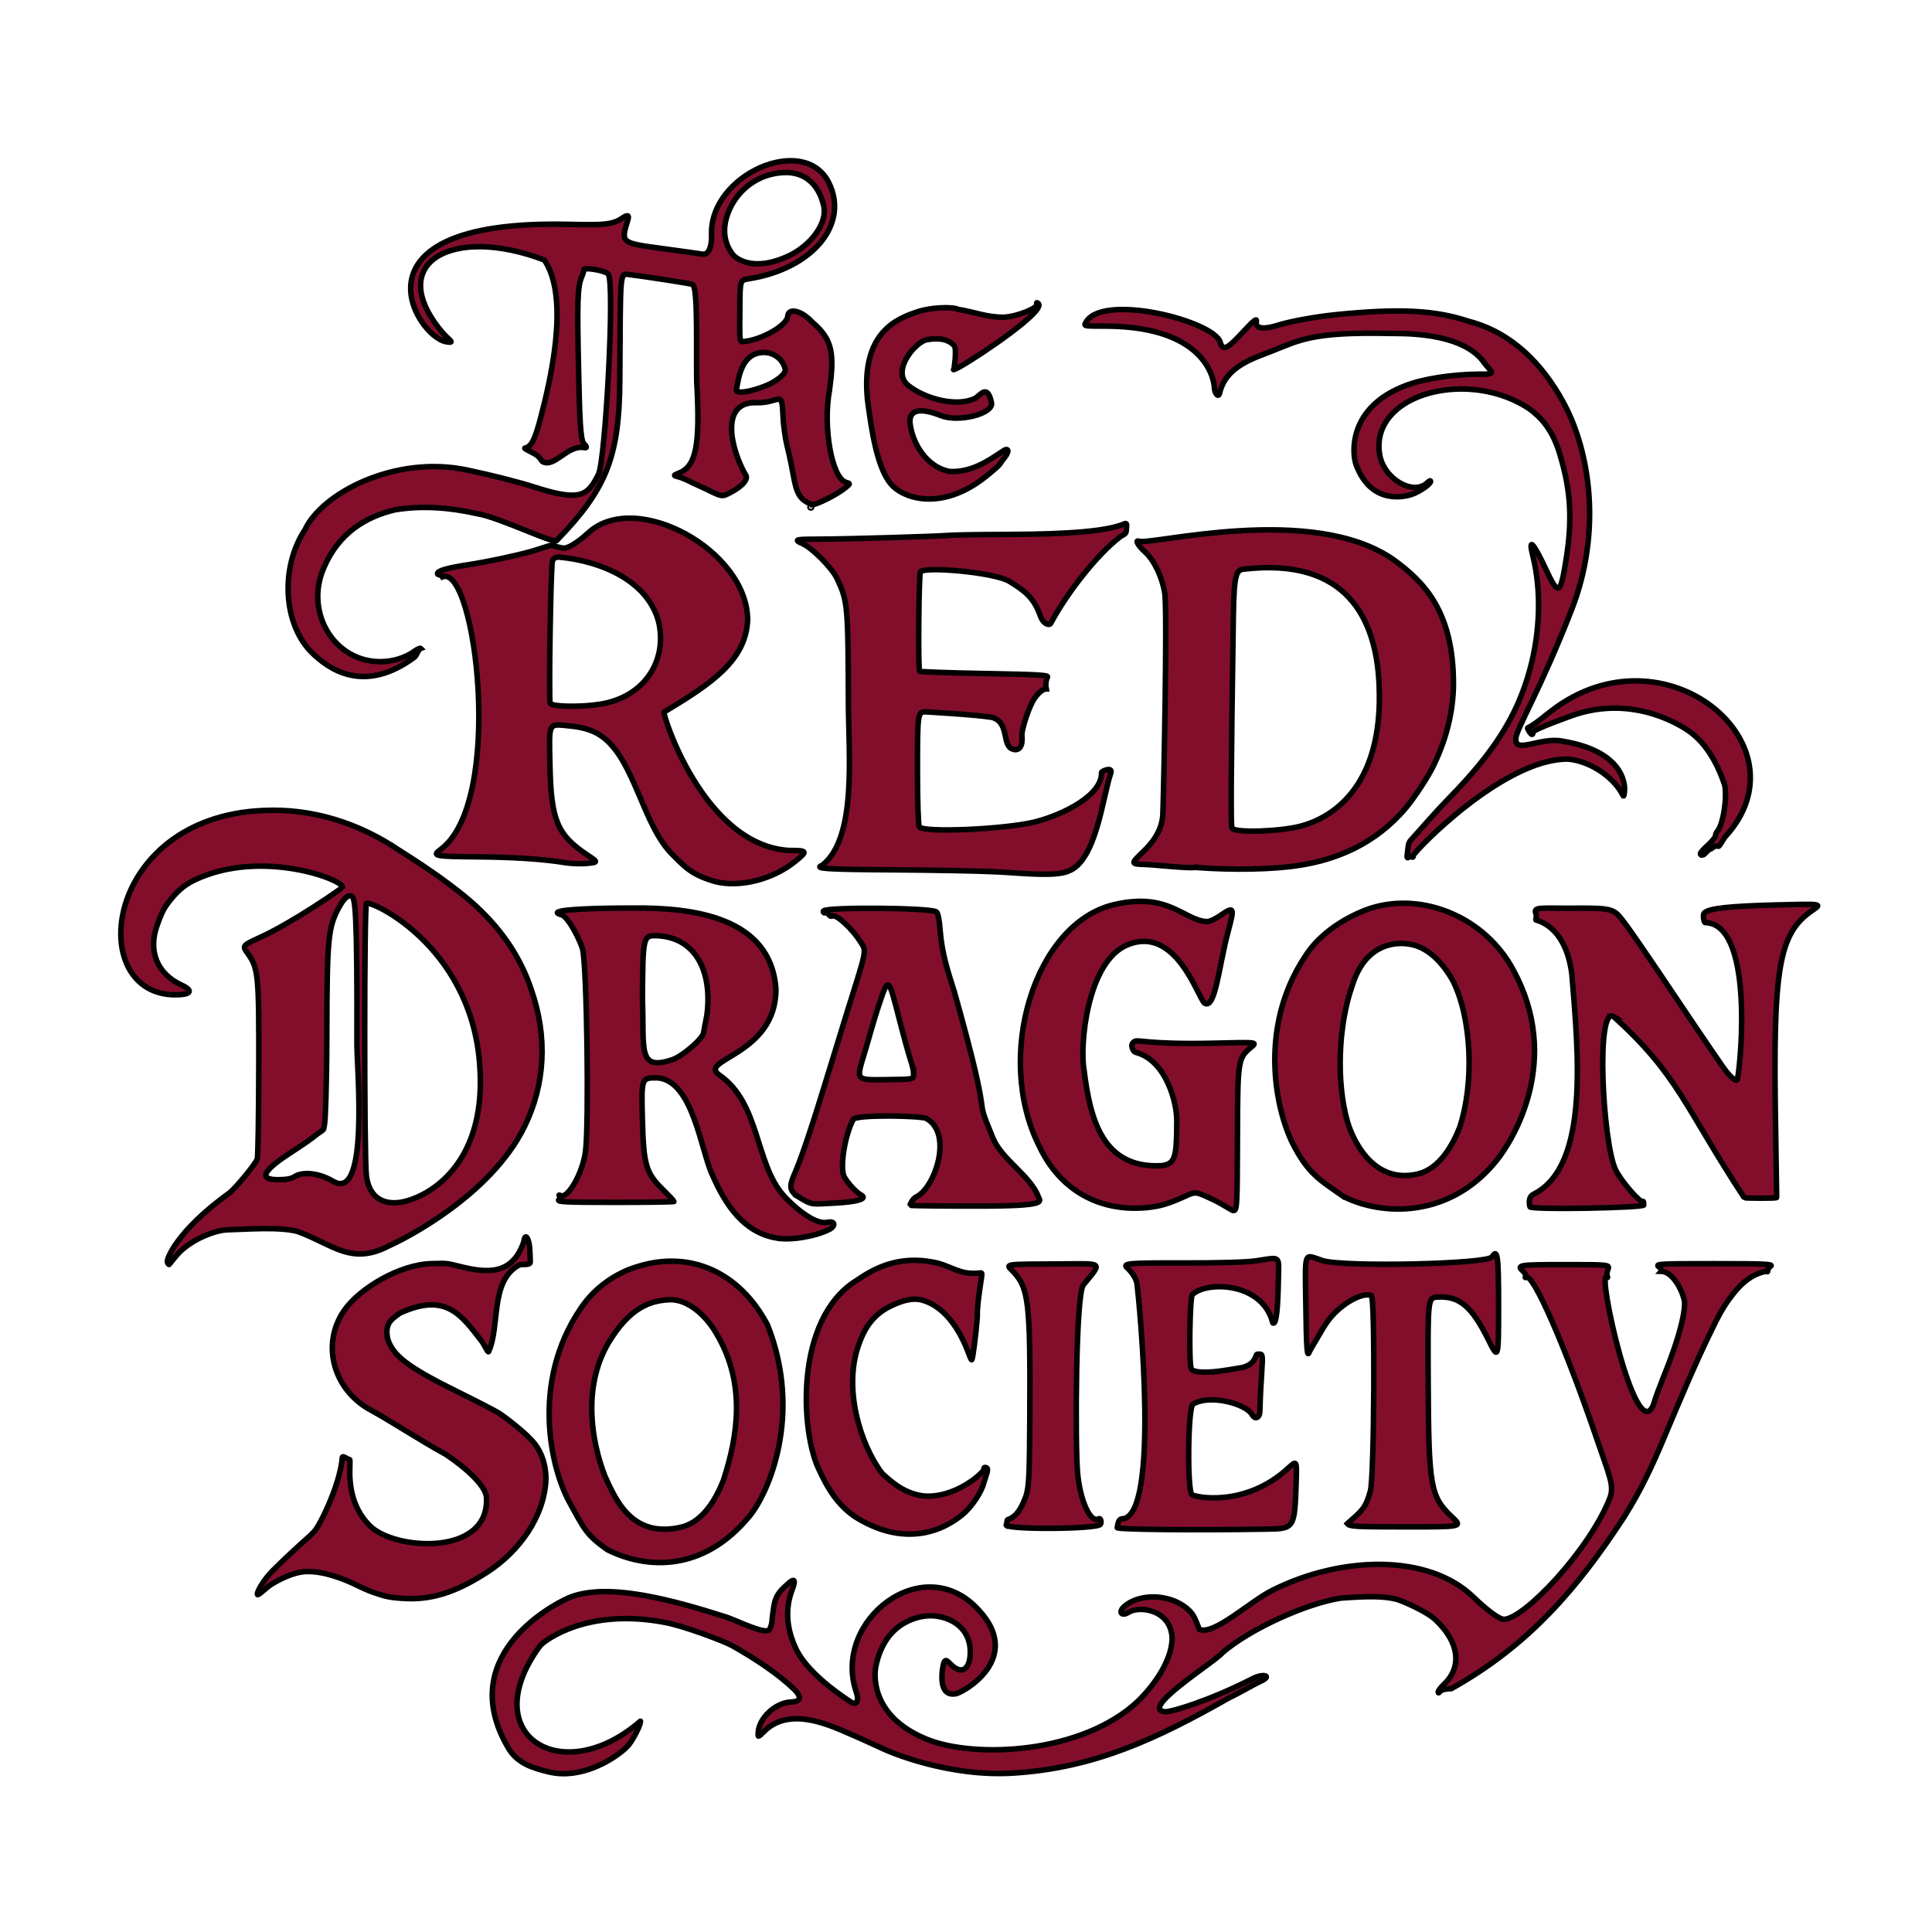 <?xml version="1.0" encoding="UTF-8" standalone="no"?>
<!-- Created with Inkscape (http://www.inkscape.org/) -->

<svg
   version="1.1"
   id="svg1"
   width="1365.333"
   height="1365.333"
   viewBox="0 0 1365.333 1365.333"
   sodipodi:docname="RedDragonSociety.svg"
   inkscape:version="1.4 (86a8ad7, 2024-10-11)"
   xmlns:inkscape="http://www.inkscape.org/namespaces/inkscape"
   xmlns:sodipodi="http://sodipodi.sourceforge.net/DTD/sodipodi-0.dtd"
   xmlns="http://www.w3.org/2000/svg"
   xmlns:svg="http://www.w3.org/2000/svg">
  <defs
     id="defs1" />
  <sodipodi:namedview
     id="namedview1"
     pagecolor="#ffffff"
     bordercolor="#000000"
     borderopacity="0.25"
     inkscape:showpageshadow="2"
     inkscape:pageopacity="0.0"
     inkscape:pagecheckerboard="0"
     inkscape:deskcolor="#d1d1d1"
     showguides="false"
     inkscape:zoom="0.56616214"
     inkscape:cx="695.03058"
     inkscape:cy="610.24921"
     inkscape:window-width="1920"
     inkscape:window-height="991"
     inkscape:window-x="-9"
     inkscape:window-y="-9"
     inkscape:window-maximized="1"
     inkscape:current-layer="g1" />
  <g
     inkscape:groupmode="layer"
     inkscape:label="Image"
     id="g1">
    <path
       style="fill:#830e2c;fill-opacity:1;stroke:#000000;stroke-width:3.9;stroke-dasharray:none;stroke-opacity:1"
       d="m 388.17,1252.285 c -10.791,-2.554 -22.375,-5.864 -28.812,-16.737 -37.969,-64.135 29.401,-100.45 41.652,-105.989 26.995,-12.206 75.431,1.44 112.957,13.445 8.704,3.179 26.741,12.133 29.611,8.773 1.154,-1.423 2.099,-4.867 2.099,-7.652 1.535,-12.422 1.597,-16.555 10.226,-23.978 5.529,-5.359 6.81,-4.211 3.876,3.472 -5.142,13.465 -4.024,27.947 3.301,42.746 7.56,14.643 26.382,28.794 38.42,36.572 4.17,2.232 5.746,-0.97 3.593,-7.3 -17.128,-50.363 47.474,-100.788 86.474,-57.919 32.107,34.325 -10.926,58.294 -15.984,59.243 -14.469,2.714 -8.948,-21.226 -8.577,-21.92 1.243,-2.322 1.579,-2.231 5.231,1.421 7.335,7.335 13.441,3.285 13.441,-8.916 0,-19.806 -17.652,-25.896 -28.616,-25.715 -4.627,0.076 -31.422,2.007 -38.195,36.213 -0.436,2.202 -5.936,33.993 36.155,51.096 33.87,13.762 109.883,10.413 149.305,-27.083 2.663,-2.533 22.899,-22.436 24.018,-43.408 0,-20.885 -22.745,-24.254 -30.78,-19.237 -5.201,3.248 -7.503,-0.362 -2.774,-4.349 11.73,-9.887 34.242,-8.312 45.757,3.202 3.177,3.177 4.235,6.111 7.016,13.238 10.376,4.341 35.725,-19.697 51.447,-27.543 48.786,-24.602 110.402,-25.97 142,4.455 10.23,9.85 18.56,15.95 21.781,15.95 14.063,0 60.918,-49.204 75.097,-86.275 2.893,-8.589 -0.64,-15.433 -9.562,-41.579 -22.136,-64.87 -44.887,-116.883 -49.799,-113.847 -0.694,0.429 -0.883,0.167 -0.421,-0.581 0.463,-0.749 -0.345,-2.434 -1.794,-3.746 -4.793,-4.337 -2.89,-4.638 29.332,-4.638 31.967,0 31.967,0 30.657,3.445 -0.72,1.895 -0.913,4.088 -0.428,4.873 0.488,0.789 0.261,1.044 -0.505,0.57 -6.697,-4.139 20.477,119.638 32.975,90.466 3.855,-12.642 9.554,-24.803 13.912,-37.577 5.721,-15.952 9.08,-30.958 8.101,-36.18 -1.749,-8.528 -8.686,-20.697 -16.402,-20.881 0.519,-0.575 -0.261,-2.021 -1.733,-3.214 -2.484,-2.012 0.344,-2.168 39.415,-2.168 35.174,0 41.703,0.289 39.733,1.761 -3.453,2.578 -1.021,4.811 -3.031,3.568 -13.394,2.405 -21.948,13.163 -28.91,23.399 -2.294,3.334 -6.385,10.834 -9.091,16.667 -13.11,26.597 -23.427,51.87 -33.941,76.596 -8.668,20.856 -16.785,38.224 -28.815,57.283 -32.502,49.655 -66.804,90.262 -121.807,120.99 -5.457,0.391 -7.321,0.924 -8.408,2.404 -0.639,0.87 -0.987,0.841 -1,-0.084 -0.011,-0.779 1.833,-3.179 4.099,-5.333 13.081,-12.437 10.692,-30.036 -6.213,-45.77 -6.375,-5.934 -23.342,-13.199 -27.089,-14.232 -9.312,-2.567 -22.149,-2.199 -39.816,-0.891 -24.372,3.869 -63.587,21.519 -83.436,38.531 -5.123,6.455 -60.001,40.41 -40.258,41.78 4.377,0 30.118,-7.359 61.821,-23.532 7.187,-3.666 13.691,-1.932 5.982,1.694 -6.47,3.043 -15.128,8.308 -23.242,12.196 -50.8,28.815 -94.2,49.045 -150.533,52.879 -47.646,3.401 -90.232,-15.547 -92.349,-16.505 -3.492,-1.579 -31.085,-14.428 -39.997,-17.341 -20.002,-7.112 -34.925,-5.71 -45.051,4.234 -4.729,4.644 -4.729,4.644 -4.464,0.808 0.705,-10.187 12.303,-20.901 23.082,-21.323 6.403,-0.251 7.564,-2.61 4.137,-7.082 -0.082,-0.107 -12.322,-14.075 -45.786,-32.839 -5.689,-3.151 -34.603,-14.117 -47.573,-16.356 -54.001,-10.304 -84.035,12.181 -87.889,16.362 -46.686,63.308 15.434,101.734 70.721,53.472 0.503,-0.439 -0.307,3 -2.165,6.667 -4.7,9.275 -6.565,11.643 -13.966,17 -3.842,2.825 -25.409,17.648 -48.206,12.254 z M 264.688,1125.623 c -2.757,-0.892 -7.923,-3.082 -11.48,-4.865 -5.99,-3.002 -26.366,-12.428 -41.058,-9.684 -8.829,1.649 -19.657,7.608 -23.022,10.52 -3.455,2.99 -6.545,5.436 -6.867,5.436 -1.974,0 3.373,-10.078 10.93,-17.537 22.259,-21.97 27.289,-24.279 30.695,-29.652 6.43,-10.143 16.851,-34.4 17.977,-49.604 0.166,-2.235 3.75,1.265 5.077,1.165 1.999,-0.151 -5.31,27.212 14.486,46.93 17.444,17.376 84.712,21.762 82.348,-20.128 -0.46,-8.148 -14.183,-20.686 -28.707,-30.392 -17.155,-9.334 -37.598,-22.793 -52.065,-30.785 -27.378,-14.158 -36.468,-46.812 -19.757,-70.974 10.438,-15.093 38.961,-32.773 62.43,-33.087 9.894,-0.133 8.791,-0.627 19.333,2.031 19.035,4.8 37.139,6.398 45.183,-17.55 0.821,-7.099 4.125,-2.246 4.313,7.54 0.146,7.625 0.939,7.642 -1.241,8.323 -1.819,0.568 -4.994,-0.11 -6.79,0.893 -20.306,11.343 -12.932,43.039 -21.191,61.048 -0.771,0.488 -3.249,-5.329 -4.648,-7.108 -14.464,-18.624 -25.285,-35.211 -58.013,-20.168 -6.8,4.775 -10.669,7.824 -8.693,18.088 3.704,12.058 14.634,20.33 49.745,37.65 12.467,6.15 25.254,12.724 28.417,14.609 3.163,1.886 20.345,14.614 26.093,22.385 4.854,6.364 7.508,14.776 7.65,24.252 -0.903,26.583 -18.938,51.535 -41.488,66.063 -18.095,11.658 -35.754,19.579 -56.932,18.698 -11.438,-0.572 -14.652,-1.342 -22.728,-4.098 z m 340.526,-53.132 c -12.879,-8.335 -20.18,-20.287 -26.249,-33.549 -13.032,-25.817 -18.138,-106.913 26.643,-134.228 11.924,-8.186 28.98,-17.63 54.062,-12.739 12.866,2.509 17.857,8.967 31.698,7.738 3.924,-0.349 2.604,-2.068 0.062,18.651 -0.54,4.4 -0.877,8.9 -0.749,10 0.255,2.186 -1.851,21.871 -3.137,29.333 -0.804,4.667 -0.804,4.667 -3.436,-2.35 -4.154,-11.079 -14.42,-32.251 -33.408,-36.813 -4.05,-0.783 -10.17,-1.012 -21.497,4.56 -13.571,6.675 -19.056,17.533 -22.557,27.783 -10.559,30.043 0.85,69.261 16.737,90.366 5.196,4.514 14.068,13.697 28.493,15.841 22.642,2.562 43.952,-16.768 43.484,-19.066 -0.175,-0.857 0.521,-1.236 1.546,-0.843 2.039,0.782 0.695,3.172 -2.546,13.514 -2.799,6.709 -7.072,12.702 -12.145,17.842 -7.855,7.252 -36.23,28.854 -77,3.96 z m 184.256,7.039 c 0.48,-0.826 0.359,-6.037 3.514,-6.174 27.132,-1.175 12.132,-153.153 10.587,-165.658 -0.691,-5.596 -5.541,-10.3 -6.5,-11.283 -4.378,-3.634 -0.816,-3.99 38.939,-3.894 25.56,0.062 45.017,-0.503 51.667,-1.499 17.916,-2.684 16.041,-4.355 15.723,14.009 -0.344,19.91 -1.479,30 -3.375,30 -0.803,0 -0.555,-0.187 -0.707,-0.752 -7.739,-28.715 -47.259,-28.83 -56.69,-19.399 -1.858,1.858 -2.551,49.146 -0.77,52.485 1.482,2.777 11.403,3.115 25.151,0.856 4.767,-0.783 8.15,-1.344 10.902,-1.787 6.106,-1.571 8.473,-4.536 9.848,-8.6 0.164,-0.844 0.637,-0.896 2.094,-0.896 2.54,0 2.608,0.6 1.682,14.714 -0.531,8.093 -1.017,17.786 -1.079,21.541 -0.088,5.305 -0.147,5.983 -0.905,7.356 -0.612,1.107 -2.71,2.724 -4.735,-0.837 -4.553,-8.009 -30.443,-14.557 -41.8,-7.377 -3.493,2.208 -4.161,60.448 -0.733,63.876 1.833,1.833 37.56,9.46 68.109,-18.699 6.115,-5.637 6.115,-5.637 5.591,10.275 -1.058,32.112 -1.304,32.513 -20.135,32.825 -52.242,0.868 -107.187,0.31 -106.378,-1.081 z m -78.377,-1.987 c 0.636,-1.189 0.39,-3.465 1.14,-3.686 7.037,-2.063 10.683,-10.656 12.973,-17.105 1.974,-6.621 2.338,-14.657 2.555,-56.388 0.413,-79.805 -0.769,-90.095 -11.688,-101.671 -5.406,-5.732 -8.746,-5.227 36.472,-5.513 27.298,-0.173 26.3,-1.307 13.059,14.851 -5.46,6.663 -5.862,112.779 -4.096,132.683 1.777,20.026 9.195,36.15 15.024,32.547 1.077,-0.665 2.236,2.193 1.13,3.964 -2.232,3.573 -68.481,3.89 -66.57,0.318 z m 241.08,-0.768 c 10.451,-9.389 12.807,-10.564 16.256,-23.077 2.791,-10.034 3.422,-137.094 0.686,-138.144 -6.932,-2.66 -21.243,6.339 -28.834,15.571 -4.331,5.267 -6.173,9.184 -9.708,15.064 -2.629,4.303 -5.024,8.503 -5.323,9.333 -1.54,4.281 -2.051,-2.81 -2.441,-33.824 -0.486,-38.67 -1.699,-35.419 11.534,-30.929 14.211,4.823 116.885,2.635 120.095,-2.558 3.831,-6.198 4.571,-0.809 4.571,33.265 0,39.755 -0.01,39.785 -7.231,25.222 -11.63,-23.451 -20.492,-30.937 -35.603,-30.075 -7.166,0.409 -7.166,0.409 -6.901,58.298 0.349,76.256 1.45,82.555 16.995,97.257 7.247,6.854 7.247,6.854 -32.51,6.854 -35.734,0 -39.942,-0.228 -41.587,-2.256 z M 118.267,891.982 c -0.762,-1.986 6.553,-22.124 44.038,-49.086 3.474,-2.499 18.578,-20.533 19.53,-23.944 0.5,-1.79 0.968,-30.723 1.041,-64.296 0.144,-66.166 -0.26,-70.275 -7.976,-81.11 -3.714,-5.216 -3.599,-5.361 8.801,-11.031 23.96,-10.956 58.224,-34.96 58.349,-35.44 1.335,-5.106 -57.11,-27.629 -104.317,-5.279 -8.074,3.823 -13.167,8.696 -18.883,16.175 -3.85,5.037 -5.336,9.143 -7.724,15.726 -6.694,18.202 -0.133,34.474 17.096,42.404 8.721,4.014 6.906,6.929 -4.313,6.929 -64.212,0 -51.27,-125.614 62.433,-130.286 34.56,-1.582 67.603,9.064 95.772,28.156 21.627,13.494 39.275,26.361 49.95,35.587 21.299,18.409 35.797,39.524 43.552,63.377 11.399,32.912 9.716,66.227 -4.855,96.09 -24.089,49.373 -85.986,80.089 -95.623,84.342 -27.15,14.296 -39.86,-0.972 -64.796,-9.995 -12.969,-3.507 -36.623,-1.517 -49.48,-1.197 -9.284,0.231 -27.481,7.384 -36.725,18.853 -2.215,2.789 -4.26,5.307 -4.546,5.595 -0.286,0.288 -0.882,-0.42 -1.325,-1.573 z m 180.323,-47.764 c 14.951,-7.731 46.115,-31.661 40.123,-95.186 -7.658,-81.186 -76.288,-112.778 -79.754,-110.636 -1.608,0.994 -1.644,178.513 -0.039,192.368 2.236,19.297 18.018,24.65 39.67,13.454 z m -46.361,-106.794 c 0.314,-93.931 -1.381,-102.198 -3.429,-103.889 -3.532,-2.483 -7.723,4.93 -9.383,7.913 -7.52,13.855 -8.318,22.186 -8.448,88.25 -0.077,39.308 -1.028,61.044 -1.607,64.667 -0.879,5.5 0.151,2.901 -6.785,8.321 -1.596,1.43 -8.001,5.911 -14.235,9.958 -11.189,7.265 -32.31,20.986 -11.963,21.034 5.885,0.014 9.7,-0.678 11.781,-2.135 4.403,-3.084 15.466,-3.658 27.299,3.278 25.612,15.012 16.704,-79.801 16.77,-97.397 z m 296.571,137.5 c -23.492,-3.936 -36.273,-23.889 -45.167,-44.143 -8.272,-16.89 -13.673,-67.468 -39.234,-69.082 -11.233,0 -11.175,-0.166 -10.418,29.445 0.821,32.141 2.453,37.713 14.527,49.602 4.309,4.243 7.834,7.993 7.834,8.333 0,0.34 -18.673,0.619 -41.497,0.619 -34.563,0 -41.248,-0.299 -40.011,-1.789 0.817,-0.984 1.04,-2.28 0.497,-2.88 -0.544,-0.6 -0.283,-0.687 0.578,-0.194 5.16,2.956 15.882,-15.693 17.863,-31.069 2.52,-19.567 0.991,-129.227 -1.99,-142.735 -1.031,-4.673 -9.838,-23.209 -15.106,-24.595 -10.666,-2.806 10.111,-4.73 51,-4.722 41.203,-0.352 97.218,5.988 100.667,57.377 0,46.816 -55.921,49.573 -39.985,60.617 28.881,20.015 25.111,62.334 45.352,85.108 5.863,6.596 21.476,20.959 30.842,18.988 6.211,-1.307 5.654,2.884 1.705,4.926 -9.838,5.087 -27.671,8.035 -37.456,6.192 z m -73.568,-126.082 c 6.866,-2.316 21.494,-14.716 22.009,-19.143 0.128,-1.1 1.144,-6.5 2.258,-12 4.018,-29.374 -6.602,-55.023 -34.944,-56.43 -10.213,-0.237 -10.213,-0.237 -10.564,44.913 1.464,34.902 -3.879,51.134 21.242,42.661 z m 665.142,-30.457 c -12.823,-7.94 -7.723,88.292 1.17,107.905 3.657,8.065 17.947,24.404 19.557,22.793 0.422,-0.422 0.547,1.643 0.547,2.499 0,2.013 -80.371,3.577 -80.552,1.221 -0.14,-1.828 -1.533,-6.757 2.837,-8.955 39.58,-19.908 31.351,-100.767 26.894,-155.297 -4.513,-35.956 -25.955,-38.005 -25.604,-38.574 0.425,-0.688 0.694,-2.98 0.156,-4.485 -1.747,-4.883 3.064,-3.489 28.296,-3.671 25.783,-0.186 26.878,0.692 33.05,8.623 11.135,14.308 44.343,65.243 70.082,102.432 5.489,7.93 9.836,11.825 11.033,9.887 2.998,-15.736 10.876,-110.061 -22.775,-110.755 -0.977,-0.02 -1.821,-5.568 -0.717,-6.748 3.089,-3.305 17.669,-4.928 51.993,-5.786 31.333,-0.784 31.333,-0.784 24.711,3.72 -24.349,16.561 -28.204,40.76 -26.218,155.171 0.908,52.307 0.656,47.981 0.656,47.981 -0.515,0.588 -22.585,0.48 -22.863,0.057 -42.464,-64.676 -46.105,-86.1 -92.254,-128.018 z m -283.557,129.138 c -11.78,-5.509 -11.78,-5.509 -19.128,-2.206 -12.343,5.547 -17.506,7.082 -27.288,8.11 -34.484,3.206 -61.788,-13.266 -75.905,-43.325 -32.134,-63.623 -3.286,-157.422 52.511,-170.736 39.179,-9.349 49.8,11.472 66.184,11.92 1.568,0.043 5.576,-1.797 8.907,-4.089 10.148,-6.982 10.482,-6.322 5.738,11.353 -6.393,23.815 -8.913,54.587 -16.414,50.481 -4.516,-2.472 -19.752,-55.88 -54.791,-41.266 -28.593,11.926 -33.744,71.725 -30.509,88.599 4.192,34.094 12.883,69.873 54.994,67.387 9.179,-1.376 10.471,-5.237 10.503,-31.387 0.262,-12.193 -7.152,-43.253 -29.31,-48.753 -1.11,-0.276 -4.424,-5.062 -0.753,-7.508 2.787,-1.857 8.587,2.318 58.498,1.066 28.38,-0.712 28.38,-0.712 24.275,2.742 -9.579,8.061 -9.674,8.683 -9.84,64.689 -0.138,46.712 -0.315,50.33 -2.484,50.9 -1.488,0.391 -5.898,-3.634 -15.189,-7.979 z m 92.667,-1.921 c -14.713,-10.474 -23.753,-14.688 -34.499,-34.736 -12.619,-22.763 -27.299,-83.462 7.79,-135.674 15.485,-23.898 45.077,-33.115 46.233,-33.467 37.014,-11.512 80.969,6.8 100.666,44.218 33.98,62.736 0.416,119.058 -12.621,134.851 -32.907,40.251 -80.35,38.549 -107.569,24.809 z m 53.267,-16.144 c 14.5,-3.963 23.657,-19.662 28.785,-32.749 10.476,-31.918 8.414,-77.136 -4.72,-103.498 -6.935,-12.357 -17.39,-24.001 -30.803,-25.985 -5.639,-1.02 -30.316,-3.453 -40.425,29.388 -9.911,28.089 -11.306,68.235 -3.339,96.092 1.164,4.069 14.075,45.917 50.503,36.752 z m -438.484,16.346 c -7.891,-4.831 -5.673,-9.336 -2.236,-17.515 4.965,-11.605 12.993,-35.78 24.99,-75.257 3.789,-12.467 9.142,-29.867 11.896,-38.667 14.447,-46.161 13.693,-41.618 8.32,-50.091 -4.048,-6.383 -15.778,-18.57 -19.229,-16.93 -2.214,1.052 -2.723,-3.506 -4.86,-2.285 -0.834,0.476 -1.706,-0.747 -1.175,-1.334 2.567,-2.84 75.023,-2.25 79.714,0.649 1.187,0.734 2.125,5.378 2.737,13.554 1.244,15.652 5.226,28.057 9.94,42.742 29.787,105.641 12.002,66.525 27.288,103.449 6.309,15.469 26.216,26.309 32.142,41.559 1.359,3.496 7.213,6.619 -41.787,6.653 -26.95,0.019 -49,-0.238 -49,-0.57 0,-0.332 1.92,-4.712 4.458,-5.916 13.374,-6.346 26.305,-45.084 7.06,-55.48 -3.455,-1.866 -49.604,-2.909 -51.571,0.766 -6.098,11.394 -9.674,34.747 -6.233,40.704 2.761,4.78 8.346,10.778 11.724,12.592 5.117,2.747 -2.654,4.959 -18.633,5.782 -16.62,0.856 -15.56,1.652 -25.546,-4.406 z m 81.408,-86.735 c 0,-2.035 -0.92,-6.31 -2.046,-9.499 -1.125,-3.189 -4.731,-16.231 -8.013,-28.983 -7.967,-30.954 -7.602,-30.966 -14.841,-9.387 -3.547,10.573 -5.976,20.091 -9.08,30.441 -6.79,22.642 -8.165,21.553 15.59,21.314 18.391,-0.185 18.391,-0.185 18.391,-3.886 z M 505.478,623.029 c -16.416,-4.74 -21.375,-10.175 -29.866,-18.726 -21.244,-20.591 -26.753,-66.006 -49.344,-83.238 -6.009,-4.583 -13.281,-7.04 -23.86,-8.063 -15.28,-1.476 -14.384,-3.29 -13.755,27.823 0.783,38.742 5.095,49.13 26.259,63.263 7.869,5.255 7.869,5.255 0.169,6.059 -4.235,0.443 -11.234,0.225 -15.552,-0.484 -15.454,-2.537 -36.265,-3.928 -61.852,-4.135 -30.725,-0.248 -32.556,-0.605 -26.381,-5.148 45.648,-33.585 24.854,-201.746 1.425,-192.756 -0.85,-1.768 -3.866,-0.932 -3.541,-2.553 0.747,-1.946 7.683,-3.844 22.064,-6.037 12.889,-1.965 32.253,-6.056 43.74,-9.24 5.485,-1.521 11.233,-3.607 13.021,-4.073 2.351,-0.613 3.21,0.395 9.713,1.599 4.855,0.713 14.35,-7.427 18.093,-10.847 33.626,-30.732 112.533,12.578 112.533,61.767 -1.313,28.076 -24.436,44.288 -59.077,64.96 -1.372,0.819 27.604,93.639 87.902,97.793 13.678,0.041 13.885,0.378 4.762,7.769 -15.749,12.758 -39.108,18.661 -56.451,14.265 z m -81.143,-125.422 c 31.846,-5.167 47.235,-31.402 41.171,-57.908 -7.498,-29.332 -40.937,-43.324 -70.443,-46 -2.716,0 -3.999,0.823 -4.676,3 -1.18,3.797 -2.669,97.451 -1.593,100.253 0.971,2.531 21.632,2.911 35.541,0.655 z m 278.675,118.434 c -11.367,-0.545 -43.916,-1.145 -72.332,-1.333 -47.076,-0.312 -55.714,-0.874 -49.591,-3.223 24.695,-19.355 18.553,-78.805 18.479,-114.918 -0.242,-68.871 -0.512,-71.803 -8.053,-87.757 -3.551,-7.511 -17.441,-21.533 -24.368,-24.599 -6.43,-2.846 -5.235,-3.178 11.532,-3.198 18.568,-0.022 82.004,-1.865 91.992,-2.672 3.845,-0.311 22.445,-0.605 41.333,-0.653 44.397,-0.113 70.47,-2.44 82.104,-7.328 2.119,-0.89 2.362,-0.445 1.913,3.492 0.097,4.034 -2.096,3.779 -4.452,5.512 -16.328,12.637 -36.962,38.803 -48.959,60.973 -0.688,1.928 -5.141,1.135 -7.43,-5.143 -4.513,-12.885 -10.983,-17.635 -21.806,-24.32 -10.359,-6.398 -60.373,-10.804 -62.912,-6.696 -1.176,1.903 -1.742,69.002 -0.592,70.152 0.47,0.47 21.314,1.214 46.321,1.654 37.052,0.652 45.201,1.121 44.03,2.531 -1.243,2.73 -1.396,5.714 -0.845,8.392 -3.599,0.107 -8.052,5.643 -9.816,9.207 -4.24,8.359 -7.667,20.895 -7.394,23.539 1.144,11.085 -4.613,10.917 -7.446,9.353 -6.463,-3.569 -1.551,-18.626 -13.707,-22.06 -12.557,-1.998 -46.716,-3.87 -47.4,-3.896 -4.984,-0.049 -5.267,2.18 -5.246,41.246 0.012,21.674 0.565,38.928 1.285,40.067 2.698,4.266 61.215,1.705 81.996,-3.589 19.271,-4.887 47.302,-18.572 46.775,-34.763 -0.039,-1.207 8.411,-4.488 6.532,0.455 -5.677,16.523 -10.21,62.053 -29.998,69.195 -9.486,4.201 -35.235,1.156 -51.944,0.378 z m 141.333,-3.052 c -4.398,0.835 -28.026,-1.81 -34.434,-2.034 -11.098,-0.388 -11.101,-0.29 -1.845,-9.257 5.74,-5.48 13.072,-14.166 13.687,-25.999 0.536,-10.311 3.309,-144.14 1.371,-156.572 -1.772,-11.364 -7.662,-23.585 -14.085,-29.224 -4.468,-3.923 -7.114,-8.536 -4.27,-7.445 8.154,3.129 122.436,-27.115 179.876,12.955 21.554,15.577 42.467,36.457 42.504,87.684 -0.051,21.097 -5.774,41.604 -15.283,60.352 -5.67,10.573 -14.327,22.671 -18.16,27.252 -21.504,25.698 -49.318,36.878 -75.602,40.85 -18.538,2.923 -46.593,3.471 -73.76,1.44 z m 75.099,-29.236 c 18.043,-4.816 58.781,-24.16 55.144,-100.444 -2.2,-46.148 -22.8,-89.565 -95.576,-81.1 -5.228,0.608 -6.958,2.898 -7.411,33.133 -1.653,110.275 -1.896,148.585 -0.954,149.951 2.359,3.419 33.952,2.422 48.797,-1.54 z m 75.138,18.975 c 0.805,-2.068 -0.072,-5.395 1.853,-8.308 9.21,-10.308 18.27,-20.775 27.937,-30.722 32.285,-32.97 48.082,-58.7 56.709,-90.251 7.497,-27.417 8.237,-56.56 2.058,-81.067 -3.284,-13.023 0.571,-8.871 9.432,10.162 8.851,19.01 10.24,18.181 14.402,-8.594 3.78,-24.319 3.19,-42.591 -2.053,-63.582 -3.461,-12.889 -7.584,-31.968 -28.154,-43.98 -43.255,-25.26 -108.707,-6.777 -101.762,34.891 2.881,17.287 24.059,29.513 33.965,19.608 1.124,-1.124 2.043,-1.431 2.043,-0.682 0,1.958 -7.856,7.358 -13.428,9.23 -3.737,1.256 -28.434,8.285 -39.24,-21.067 -2.725,-7.221 -6.254,-40.333 35.127,-55.918 11.914,-4.696 33.191,-7.987 52.037,-8.049 12.61,0.303 8.819,-1.241 3.789,-7.43 -15.239,-23.257 -61.324,-21.121 -67.307,-21.331 -54.635,-1.181 -63.431,4.714 -82.979,12.393 -12.265,4.967 -32.659,10.45 -37.105,29.767 -0.835,3.628 -3.594,0.349 -3.766,-4.184 -0.058,-1.532 -2.302,-42.638 -75.948,-43.131 -13.391,-0.09 -16.121,0.23 -15.333,-1.621 9.712,-22.821 91.691,-2.091 95.539,13.241 1.821,7.257 7.022,2.099 15.079,-6.513 8.746,-9.348 10.891,-11.063 10.392,-8.312 -0.897,4.948 4.836,5.852 15.573,2.455 8.238,-2.606 25.768,-5.817 39.569,-7.247 45.172,-4.681 71.034,-3.422 95.109,4.63 31.198,8.169 52.138,31.032 66.106,56.147 20.158,36.245 27.524,93.298 6.625,147.103 -22.006,56.658 -39.167,84.526 -39.645,91.482 -0.779,11.345 17.195,-1.199 33.138,1.944 45.777,7.656 43.934,33.318 43.691,35.512 -0.421,3.792 -0.645,4.029 -1.639,1.728 -6.831,-12.669 -23.424,-23.38 -38.319,-24.563 -45.236,-0.615 -108.544,64.978 -109.489,68.405 0.468,0.82 -0.46,1.203 -1.06,0.659 -0.6,-0.544 -1.004,-0.536 -1.9,0.207 -1.242,1.031 -1.49,0.316 -1.046,-3.012 z m 207.097,0.459 c 0,-0.648 2.4,-3.346 5.333,-5.997 2.933,-2.65 5.333,-5.6 5.333,-6.555 0,-0.955 0.526,-2.307 1.169,-3.003 4.183,-4.531 7.273,-24 5.251,-33.088 -5.413,-16.05 -13.272,-29.046 -24.303,-37.255 -3.13,-2.329 -38.848,-27.779 -84.118,-11.375 -18.764,6.8 -28.263,10.916 -27.24,11.938 0.482,0.482 -0.027,1.18 -0.49,1.18 -0.463,0 -1.523,-1.272 -2.355,-2.828 -0.832,-1.555 -0.993,-1.708 -0.241,-2.041 4.366,-1.936 12.977,-9.284 16.326,-11.798 80.018,-61.572 182.426,24.348 122.743,89.096 -7.413,11.737 -2.365,3.44 -8.743,7.571 -2.668,2.215 -0.862,-0.609 -4.841,3.544 -1.686,2.032 -3.825,2.374 -3.825,0.611 z M 220.837,461.642 c -20.721,-19.957 -23.124,-60.488 -5.187,-87.503 11.639,-25.244 63.236,-52.901 114.692,-41.936 18.72,3.989 36.155,8.435 48.174,12.285 32.27,10.337 36.987,5.371 44.402,-9.263 4.91,-9.689 11.851,-135.721 6.874,-141.601 -2.087,-2.465 -17.687,-5.087 -17.224,-2.894 0.113,0.532 -0.559,2.768 -1.492,4.968 -2.954,6.965 -3.287,17.195 -2.174,66.667 0.684,30.37 1.168,48.584 3.622,51.038 1.895,1.895 2.708,3.408 0.406,2.962 -11.962,-2.318 -21.189,14.741 -29.659,9.786 -0.981,-0.981 -1.718,-3.207 -5.144,-5.215 -3.645,-2.136 -8.274,-4.045 -7.109,-4.289 4.603,-0.965 7.104,-5.989 11.448,-22.918 5.553,-21.644 20.823,-82.433 2.251,-109.96 -64.354,-24.653 -113.415,1.339 -72.543,50.668 4.771,5.759 10.344,8.342 3.129,7.099 -21.257,-3.661 -71.781,-85.582 83.285,-83.054 23.041,0.376 33.277,1.169 40.825,-4.118 4.012,-2.81 5.391,-2.49 4.314,1 -5.065,16.417 -5.214,16.294 24.615,20.323 13.567,1.833 26.209,3.598 28.095,3.923 4.187,0.722 6.714,-4.807 6.425,-14.058 -1.313,-42.014 65.345,-71.405 82.814,-36.514 14.694,29.348 -11.275,60.705 -56.286,67.962 -6.571,1.06 -6.402,0.5 -6.549,21.6 -0.174,24.821 -0.463,23.116 3.836,22.616 12.195,-1.42 29.516,-11.321 29.998,-17.723 0.473,-6.275 9.786,-4.056 17.27,4.114 14.959,12.507 15.603,23.151 12.263,48.088 -4.845,26.185 1.662,62.341 11.732,65.187 3.07,0.868 3.07,0.868 -0.547,3.841 -6.017,4.944 -21.578,12.688 -23.716,11.802 -8.537,-3.538 -10.696,-7.13 -13.325,-22.162 -0.897,-5.133 -2.754,-13.833 -4.126,-19.333 -1.371,-5.5 -2.677,-15.057 -2.9,-21.237 -0.697,-19.274 -2.278,-8.704 -18.773,-9.227 -26.473,-0.839 -17.735,33.447 -7.793,50.82 2.546,2.943 -1.984,8.297 -10.899,12.882 -5.624,2.893 -5.624,2.893 -16.557,-2.506 -18.545,-8.444 -6.748,-3.345 -16.101,-7.46 -5.907,-2.503 -9.231,-1.582 -3.475,-3.927 12.324,-5.022 15.151,-19.488 12.638,-64.678 -0.061,-1.1 -0.103,-14 -0.092,-28.667 0.02,-28.787 -0.793,-39.253 -3.117,-40.099 -1.706,-0.621 -36.104,-5.946 -44.343,-6.865 -7.115,-0.794 -6.261,-3.63 -6.816,75.702 -0.374,53.459 -9.889,76.459 -44.412,111.981 0,3.958 -41.02,-16.524 -57.063,-18.853 -18.82,-4.217 -38.302,-5.812 -57.513,-2.569 -20.536,4.84 -39.747,16.452 -50.094,40.787 -13.813,31.243 6.907,66.228 39.364,66.466 13.383,0.098 21.924,-5.424 24.295,-7.177 2.188,-1.618 4.331,-2.588 4.762,-2.157 -1.685,0.642 -2.467,4.178 -4.368,6.156 -35.847,26.532 -60.674,8.273 -72.131,-2.761 z M 539.676,273.223 c 8.37,-3.124 15.306,-8.52 15.327,-11.925 -2.032,-9.965 -12.87,-14.86 -22.004,-10.817 -10.639,4.562 -11.667,21.46 -12.656,25.086 0,2.721 8.537,1.686 19.333,-2.343 z m 17.988,-92.521 c 14.89,-7.062 28.071,-23.318 24.174,-36.324 -0.581,-1.94 -4.697,-22.266 -26.213,-22.466 -22.904,0.19 -37.804,16.282 -42.218,31.938 -2.34,7.881 -2.036,17.482 4.21,25.692 3.416,4.489 16.507,12.324 40.047,1.16 z m 14.679,177.662 c 0,-0.367 0.3,-0.667 0.667,-0.667 0.367,0 0.667,0.3 0.667,0.667 0,0.367 -0.3,0.667 -0.667,0.667 -0.367,0 -0.667,-0.3 -0.667,-0.667 z m 58.761,-14.708 c -10.995,-10.637 -15.182,-39.006 -18.094,-61.483 -4.573,-47.416 20.892,-57.097 35.875,-61.99 8.328,-2.811 23.938,-3.672 28.249,-1.557 11.325,1.734 20.69,5.844 32.752,5.525 9.401,-0.599 24.542,-6.826 22.931,-9.432 -0.531,-0.859 -0.26,-1.047 0.677,-0.468 7.179,4.437 -40.093,36.403 -54.818,44.742 -3.117,1.716 -5.252,2.662 -4.745,2.102 0.506,-0.56 2.267,-14.775 0.477,-16.706 -4.98,-5.699 -13.296,-5.454 -19.87,-4.244 -8.613,2.378 -24.931,22.647 -12.525,32.393 12.186,9.574 34.472,15.277 47.259,8.863 3.765,-2.337 8.557,-10.311 11.404,3.211 1.629,7.736 -23.084,14.055 -35.667,9.119 -14.601,-5.728 -22,-4.282 -22,4.299 1.393,15.261 11.864,31.9 27.734,35.115 15.296,1.018 27.621,-7.374 37.788,-14.251 4.275,-3.044 5.076,-0.05 1.301,4.613 -4.58,5.656 -1.044,3.281 -11.068,11.546 -30.73,25.802 -57.759,18.182 -67.661,8.602 z m -201.982,751.464 c -14.713,-10.474 -16.095,-14.107 -26.992,-34.074 -12.469,-22.845 -27.299,-83.462 7.79,-135.674 15.485,-23.898 39.756,-30.03 40.912,-30.383 37.014,-11.512 71.914,3.99 91.611,41.407 25.148,63.62 0.416,119.058 -12.621,134.851 -32.907,40.251 -73.481,37.612 -100.699,23.872 z m 53.267,-16.144 c 14.5,-3.963 23.657,-19.662 28.785,-32.749 10.476,-31.918 15.921,-68.746 -4.72,-103.498 -6.935,-12.357 -20.136,-24.988 -33.673,-24.219 -13.146,0.747 -27.667,5.158 -43.075,30.934 -18.08,31.18 -11.747,69.118 -2.235,93.663 7.125,15.329 18.491,45.033 54.919,35.869 z"
       id="path1"
       sodipodi:nodetypes="sssssssssssssssssssssssssssssssssssssssssssssssssssscsssssssssssssssssssssssssssssssssssssssssssssssssssssssccsssssssscssssssssssssssssssscssssssssssssssssssssssssssssscsssscssssssssssssssssssssssssssssssscsssssssssssssssssssssssssssssssssssssssssssssssssssssssssssscsscssssssssssssssssssssssssssscsssssssssssssssssssssssssssssssssssssssssssssssssssssssssssssssssssssssssssssssssssscssssssccssscsscssssscsssssssssscssssssssssssssssssssssssssssssssssssssssssssssssssscsssssssssssssssssssssssssssssssssssssssssssscsssssssssssssssssssscssssssssssssssssssssssssssssssccccccccccsccc" />
  </g>
</svg>
